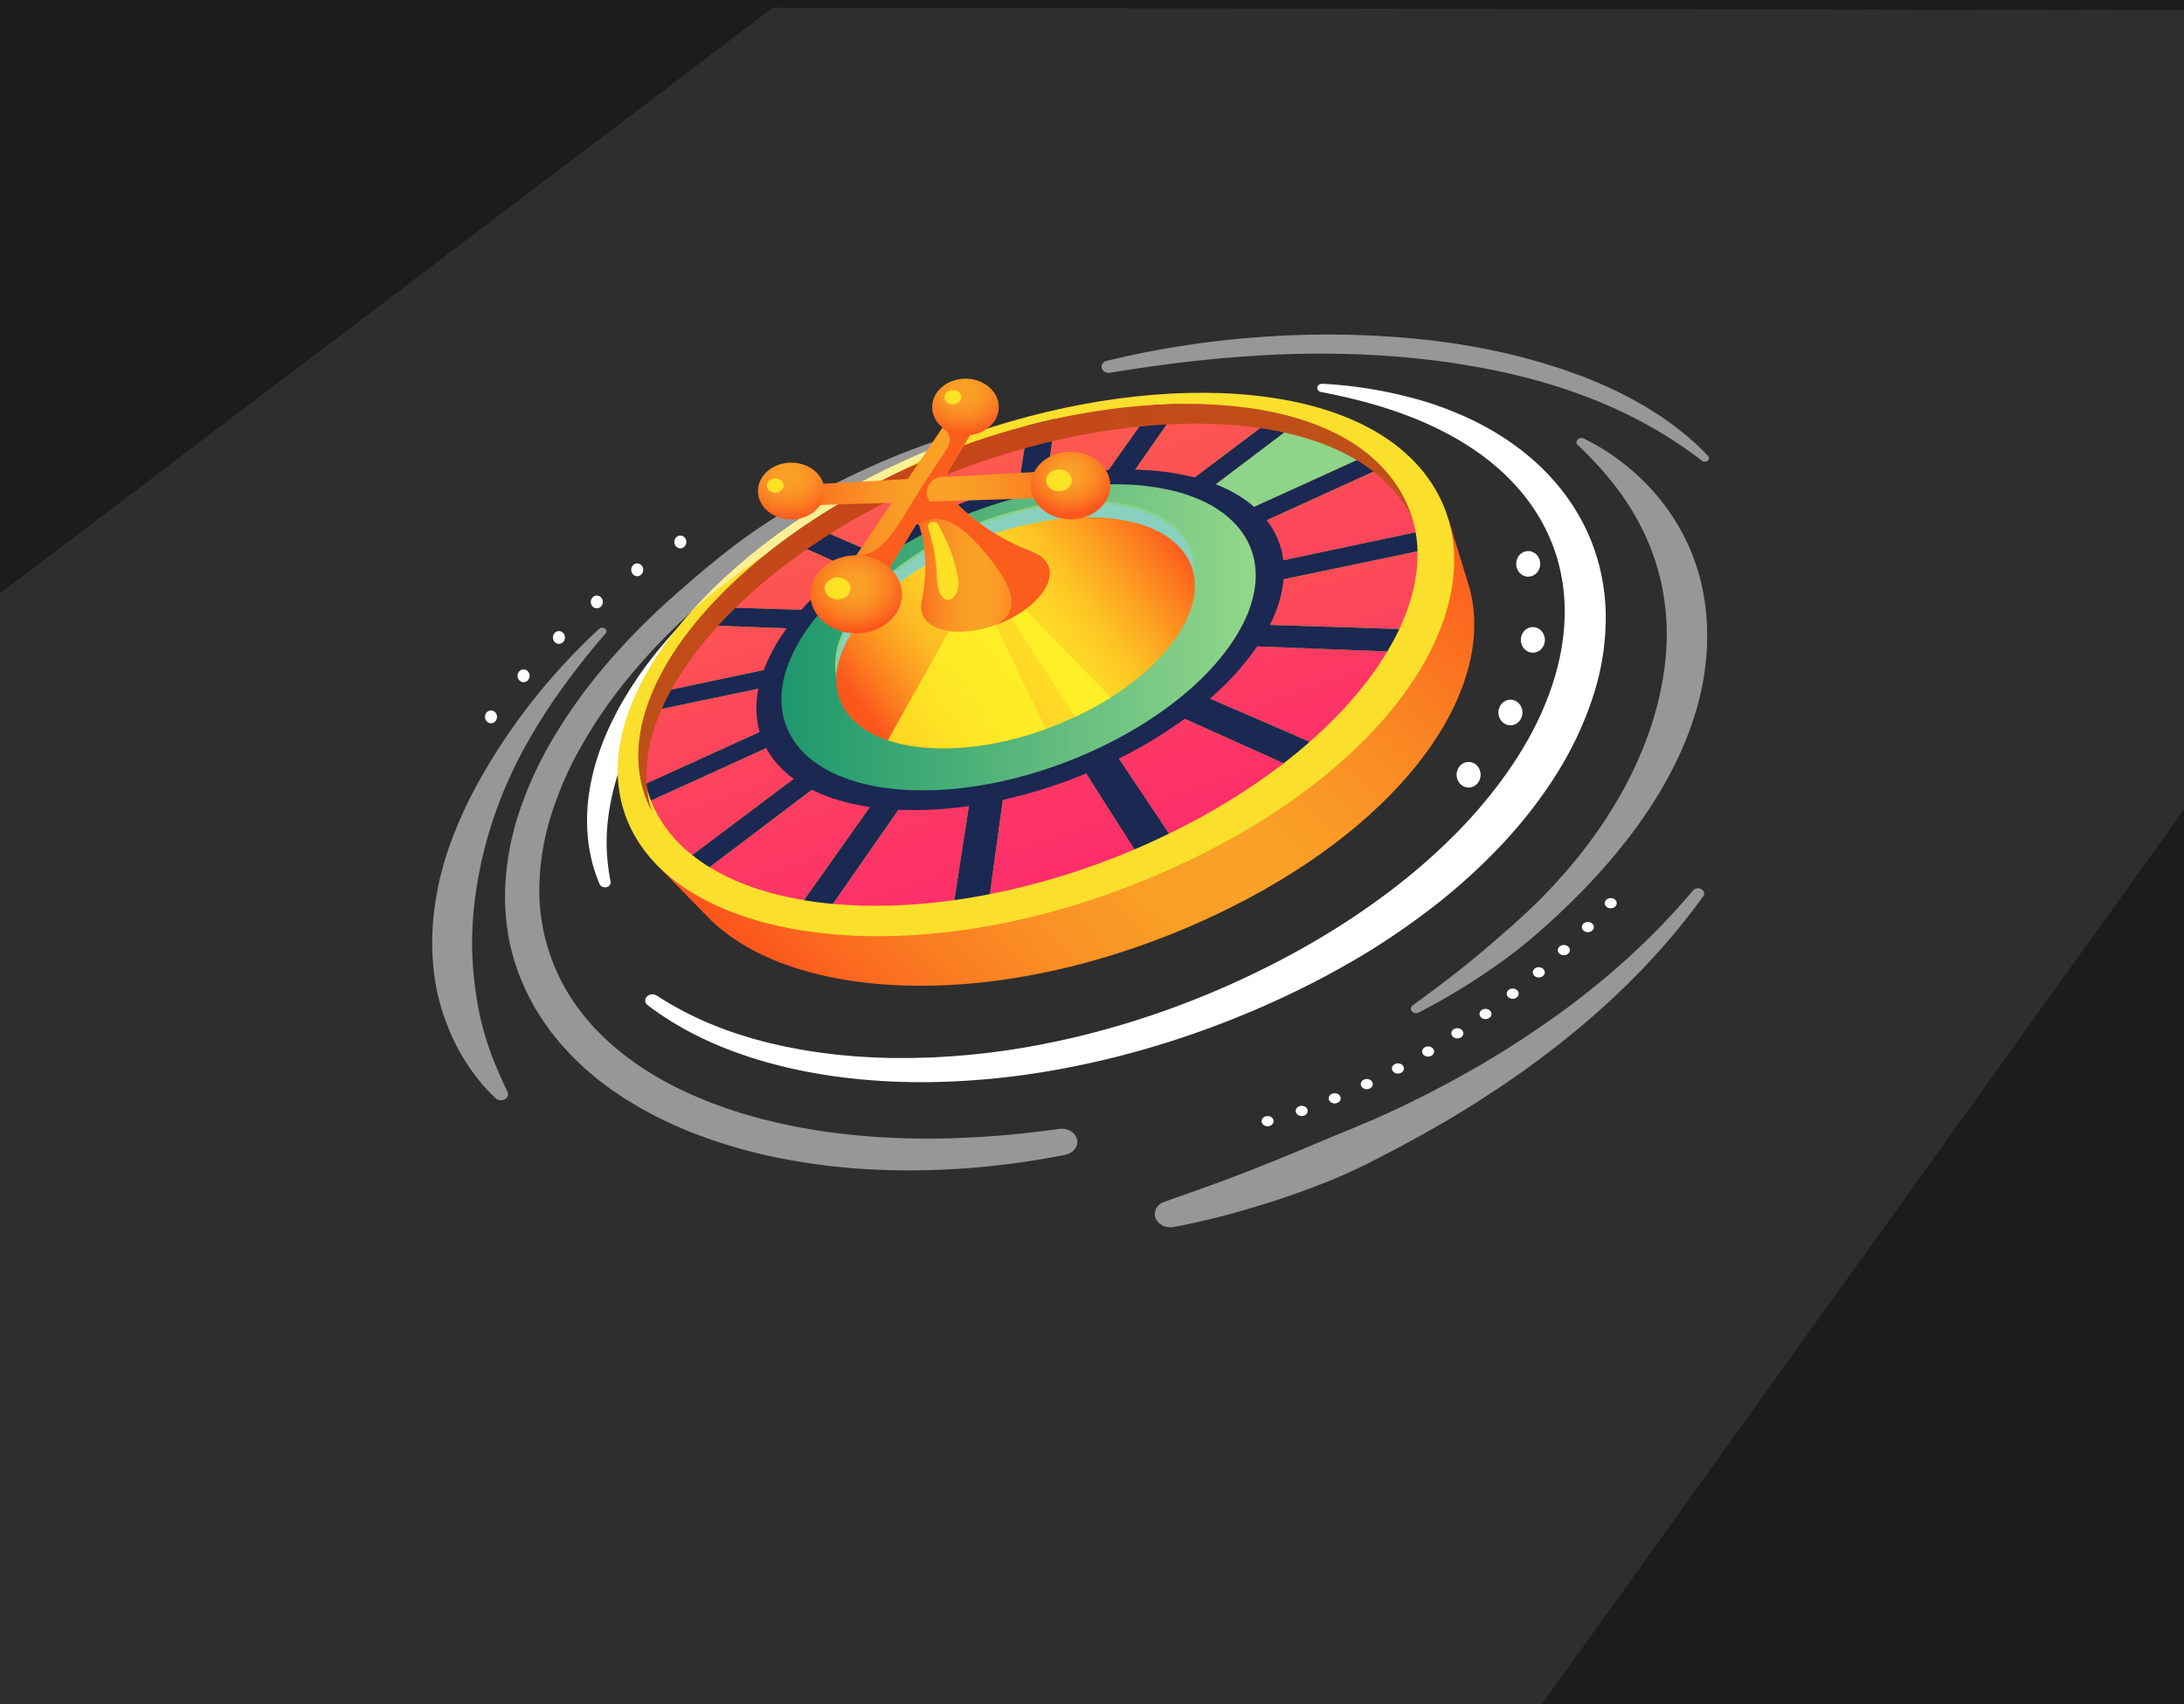 <?xml version="1.0" encoding="utf-8"?>
<svg width="250" height="195" xmlns="http://www.w3.org/2000/svg" xmlns:xlink="http://www.w3.org/1999/xlink" xmlns:bx="https://boxy-svg.com">
  <rect width="100%" height="100%" fill="#333333" stroke="none"/>
  <defs>
    <clipPath id="A">
      <path d="M0 0h250v195H0z"/>
    </clipPath>
    <clipPath id="clip-path" transform="translate(0 0)">
      <rect class="cls-1" width="1126.8" height="845.1" transform="translate(1126.8 845.1) rotate(180)" style="fill: none;"/>
    </clipPath>
    <linearGradient id="linear-gradient" x1="292.77" y1="668.06" x2="842.44" y2="206.72" gradientUnits="userSpaceOnUse" gradientTransform="matrix(0.499, 0, 0, 0.399, 282.66, 84.081)">
      <stop offset="0" stop-color="#fb571d"/>
      <stop offset="0.04" stop-color="#fb621e"/>
      <stop offset="0.16" stop-color="#fa7e22"/>
      <stop offset="0.28" stop-color="#fa9225"/>
      <stop offset="0.39" stop-color="#fa9e26"/>
      <stop offset="0.51" stop-color="#faa227"/>
      <stop offset="0.61" stop-color="#fa9b26"/>
      <stop offset="0.76" stop-color="#fa8723"/>
      <stop offset="0.93" stop-color="#fb671f"/>
      <stop offset="1" stop-color="#fb571d"/>
    </linearGradient>
    <linearGradient id="linear-gradient-2" x1="862.13" y1="610.16" x2="680.24" y2="90.49" gradientUnits="userSpaceOnUse" gradientTransform="matrix(0.499, 0, 0, 0.399, 282.66, 84.081)">
      <stop offset="0" stop-color="#fd2371"/>
      <stop offset="1" stop-color="#fd6747"/>
    </linearGradient>
    <linearGradient id="linear-gradient-3" x1="877.22" y1="604.88" x2="695.33" y2="85.21" gradientTransform="matrix(0.497, 0, 0, 0.454, 284.463, 33.278)" xlink:href="#linear-gradient-2"/>
    <linearGradient id="linear-gradient-4" x1="812.55" y1="627.52" x2="630.67" y2="107.84" gradientTransform="matrix(0.497, 0, 0, 0.454, 284.463, 33.278)" xlink:href="#linear-gradient-2"/>
    <linearGradient id="linear-gradient-5" x1="740.8" y1="652.63" x2="558.91" y2="132.95" gradientTransform="matrix(0.497, 0, 0, 0.454, 284.463, 33.278)" xlink:href="#linear-gradient-2"/>
    <linearGradient id="linear-gradient-6" x1="651.73" y1="683.81" x2="469.84" y2="164.13" gradientTransform="matrix(0.497, 0, 0, 0.454, 284.463, 33.278)" xlink:href="#linear-gradient-2"/>
    <linearGradient id="linear-gradient-7" x1="549.06" y1="719.74" x2="367.17" y2="200.06" gradientTransform="matrix(0.497, 0, 0, 0.454, 284.463, 33.278)" xlink:href="#linear-gradient-2"/>
    <linearGradient id="linear-gradient-8" x1="471.65" y1="746.83" x2="289.77" y2="227.15" gradientTransform="matrix(0.497, 0, 0, 0.454, 284.463, 33.278)" xlink:href="#linear-gradient-2"/>
    <linearGradient id="linear-gradient-9" x1="412.68" y1="767.47" x2="230.79" y2="247.8" gradientTransform="matrix(0.497, 0, 0, 0.454, 284.463, 33.278)" xlink:href="#linear-gradient-2"/>
    <linearGradient id="linear-gradient-10" x1="380.31" y1="778.8" x2="198.42" y2="259.12" gradientTransform="matrix(0.497, 0, 0, 0.454, 284.463, 33.278)" xlink:href="#linear-gradient-2"/>
    <linearGradient id="linear-gradient-11" x1="380.29" y1="778.81" x2="198.4" y2="259.13" gradientTransform="matrix(0.497, 0, 0, 0.454, 284.463, 33.278)" xlink:href="#linear-gradient-2"/>
    <linearGradient id="linear-gradient-12" x1="410.87" y1="768.1" x2="228.99" y2="248.43" gradientTransform="matrix(0.497, 0, 0, 0.454, 284.463, 33.278)" xlink:href="#linear-gradient-2"/>
    <linearGradient id="linear-gradient-13" x1="479.94" y1="743.93" x2="298.05" y2="224.25" gradientTransform="matrix(0.497, 0, 0, 0.454, 284.463, 33.278)" xlink:href="#linear-gradient-2"/>
    <linearGradient id="linear-gradient-14" x1="586.47" y1="706.64" x2="404.59" y2="186.97" gradientTransform="matrix(0.497, 0, 0, 0.454, 284.463, 33.278)" xlink:href="#linear-gradient-2"/>
    <linearGradient id="linear-gradient-15" x1="720.69" y1="659.67" x2="538.8" y2="139.99" gradientTransform="matrix(0.497, 0, 0, 0.454, 284.463, 33.278)" xlink:href="#linear-gradient-2"/>
    <linearGradient id="linear-gradient-16" x1="809.56" y1="628.56" x2="627.67" y2="108.89" gradientTransform="matrix(0.497, 0, 0, 0.454, 284.463, 33.278)" xlink:href="#linear-gradient-2"/>
    <linearGradient id="linear-gradient-17" x1="311.5" y1="361.24" x2="707.29" y2="361.24" gradientUnits="userSpaceOnUse" gradientTransform="matrix(0.499, 0, 0, 0.399, 282.66, 84.081)">
      <stop offset="0" stop-color="#1d976c"/>
      <stop offset="1" stop-color="#94d78b"/>
    </linearGradient>
    <linearGradient id="linear-gradient-18" x1="383.06" y1="435.97" x2="646.43" y2="267.66" gradientUnits="userSpaceOnUse" gradientTransform="matrix(0.499, 0, 0, 0.399, 282.66, 84.081)">
      <stop offset="0" stop-color="#fb571d"/>
      <stop offset="0.07" stop-color="#fc781f"/>
      <stop offset="0.16" stop-color="#fd9c22"/>
      <stop offset="0.25" stop-color="#fdb924"/>
      <stop offset="0.34" stop-color="#fecd25"/>
      <stop offset="0.42" stop-color="#fed926"/>
      <stop offset="0.51" stop-color="#fedd26"/>
      <stop offset="0.58" stop-color="#fed626"/>
      <stop offset="0.68" stop-color="#fdc224"/>
      <stop offset="0.79" stop-color="#fda222"/>
      <stop offset="0.92" stop-color="#fc751f"/>
      <stop offset="1" stop-color="#fb571d"/>
    </linearGradient>
    <linearGradient id="linear-gradient-19" x1="207.38" y1="467.03" x2="774.27" y2="131.49" gradientUnits="userSpaceOnUse" gradientTransform="matrix(0.499, 0, 0, 0.399, 282.66, 84.081)">
      <stop offset="0" stop-color="#bd5018"/>
      <stop offset="0.2" stop-color="#c34919"/>
      <stop offset="0.51" stop-color="#c6451a"/>
      <stop offset="0.87" stop-color="#c14c19"/>
      <stop offset="0.99" stop-color="#bf5018"/>
    </linearGradient>
    <linearGradient id="linear-gradient-20" x1="415.43" y1="280.88" x2="535.32" y2="280.88" gradientTransform="matrix(0.497, 0, 0, 0.454, 284.463, 33.278)" xlink:href="#linear-gradient"/>
    <linearGradient id="linear-gradient-21" x1="311.69" y1="234.09" x2="573.42" y2="234.09" gradientTransform="matrix(0.497, 0, 0, 0.454, 284.463, 33.278)" xlink:href="#linear-gradient"/>
    <radialGradient id="radial-gradient" cx="372.16" cy="310.93" r="43.94" gradientUnits="userSpaceOnUse">
      <stop offset="0" stop-color="#faa227"/>
      <stop offset="0.23" stop-color="#fa9e26"/>
      <stop offset="0.46" stop-color="#fa9225"/>
      <stop offset="0.69" stop-color="#fa7e22"/>
      <stop offset="0.93" stop-color="#fb621e"/>
      <stop offset="1" stop-color="#fb571d"/>
    </radialGradient>
    <radialGradient id="radial-gradient-2" cx="551.42" cy="202.16" r="38.56" xlink:href="#radial-gradient"/>
    <radialGradient id="radial-gradient-3" cx="462.97" cy="120.19" r="43.12" xlink:href="#radial-gradient"/>
    <radialGradient id="radial-gradient-4" cx="316.45" cy="202.84" r="43.65" xlink:href="#radial-gradient"/>
  </defs>
  <g clip-path="url(#A)">
    <path fill="#1c1c1c" d="M0 0h250v195H0z"/>
    <path fill="#fff" opacity=".08" d="M 88.469 0.882 L 315.585 1.279 L 41.605 382.921 L -133.582 169.103 L 88.469 0.882 Z"/>
    <g transform="matrix(.122 -.993 .993 .122 61.833 73.044)" fill="#f9b316"/>
    <title>Wheel</title>
    <g class="cls-2" transform="matrix(0.275, 0, 0, 0.293, -31.027, 6.016)" style="isolation: isolate;" bx:origin="0.470968 0.5">
      <g id="Layer_1" data-name="Layer 1">
        <g class="cls-3" style="clip-path: url(#clip-path);">
          <path class="cls-5" d="M 705.621 274.518 C 704.778 275.588 703.899 276.658 703.001 277.713 L 702.801 277.944 C 702.803 277.957 702.803 277.968 702.801 277.981 C 684.687 299.343 656.405 320.073 618.795 336.77 C 617.378 337.4 615.944 338.026 614.495 338.643 C 611.196 340.054 607.897 341.404 604.601 342.689 C 601.003 344.098 597.411 345.429 593.826 346.684 C 569.316 355.335 545.179 360.664 522.594 363.06 C 471.444 368.413 428.247 358.455 406.664 336.85 L 385.332 316.362 L 395.344 320.157 C 394.855 318.962 394.418 317.748 394.033 316.515 C 380.617 273.735 431.638 218.001 506.161 186.17 C 570.587 158.641 644.672 152.366 688.499 171.87 C 695.215 174.817 701.349 178.545 706.699 182.935 C 709.781 185.485 712.558 188.263 714.99 191.231 L 715.757 182.307 C 715.832 182.48 723.845 207.025 723.845 207.025 C 730.659 227.064 724.249 251.055 705.621 274.518 Z" style="fill: url(#linear-gradient);"/>
          <g class="cls-6" style="mix-blend-mode: overlay;" transform="matrix(0.499, 0, 0, 0.399, 282.66, 84.081)">
            <path class="cls-7" d="M762.9,113.47a317,317,0,0,1,84.72,17.14,260.37,260.37,0,0,1,40.09,18.3,227.47,227.47,0,0,1,36.54,25.65,212.43,212.43,0,0,1,30.92,32.84,213.74,213.74,0,0,1,31.88,60.15l1.74,5.44c.28.9.59,1.81.85,2.72l.77,2.75,1.51,5.5,1.32,5.54.66,2.78.54,2.8,1.08,5.59.88,5.63c.3,1.87.59,3.75.79,5.63l.67,5.65c.2,1.89.32,3.77.49,5.66.36,3.78.49,7.55.67,11.33a289.07,289.07,0,0,1-11.64,89,372.64,372.64,0,0,1-34.73,81.72,460.36,460.36,0,0,1-50.75,71.93q-14.26,16.69-29.8,32.15c-10.35,10.29-21.16,20.09-32.23,29.52S817.39,657.37,805.7,666,782,682.71,769.78,690.51s-24.65,15.18-37.31,22.16c-6.3,3.54-12.71,6.86-19.1,10.22s-12.91,6.46-19.4,9.63c-52.08,24.93-107.19,43.75-164,54.64a551,551,0,0,1-86.14,9.69,456.18,456.18,0,0,1-86.63-5.23c-28.6-4.69-56.87-12.2-83.6-23.69-26.74-11.32-51.91-26.71-73.54-46.09a6,6,0,0,1,7.67-9.31l.1.07a268.32,268.32,0,0,0,72.2,39.14l4.84,1.75c1.62.57,3.22,1.19,4.87,1.67l9.85,3.06c1.62.54,3.3.95,5,1.39l5,1.32,5,1.32,5,1.14c3.36.74,6.7,1.54,10.07,2.24l10.15,1.85c3.37.68,6.79,1.1,10.19,1.6l5.11.74,2.55.36c.86.12,1.71.19,2.57.28l10.27,1.08,2.56.28,2.58.18,5.15.37,5.15.37,2.58.18,2.58.09,10.33.37,2.58.09H416.9c1.72,0,3.44,0,5.17-.07,6.89-.28,13.78-.33,20.66-.88A528.11,528.11,0,0,0,524.65,761c54-11.87,106.24-31.27,155.43-56.51s95.5-56,136.65-92.32a549.87,549.87,0,0,0,57.4-58.46,459.62,459.62,0,0,0,46.74-66.51,388.81,388.81,0,0,0,18.25-36A336.27,336.27,0,0,0,953,413.52c7.71-25.53,12-52,11.87-78.24a212.61,212.61,0,0,0-3.69-39.06l-.93-4.81-1.1-4.76-.55-2.39c-.19-.79-.43-1.57-.64-2.36l-1.29-4.72c-1.9-6.24-4-12.44-6.45-18.47a190.94,190.94,0,0,0-18.33-34.66,200.25,200.25,0,0,0-25.18-30.51c-18.82-18.74-41.55-33.94-66.23-45.74s-51.39-20.08-78.75-26.24h0a4.09,4.09,0,0,1,1.18-8.08Z" transform="translate(0 0)" style="fill: rgb(255, 255, 255);"/>
          </g>
          <g class="cls-6" style="mix-blend-mode: overlay;" transform="matrix(0.499, 0, 0, 0.399, 282.66, 84.081)">
            <path class="cls-1" d="M762.32,117.52" transform="translate(0 0)" style="fill: none;"/>
          </g>
          <g class="cls-6" style="mix-blend-mode: overlay;" transform="matrix(0.499, 0, 0, 0.399, 282.66, 84.081)">
            <path class="cls-7" d="M159.85,603.34a169.9,169.9,0,0,1-8.13-31.64c-.46-2.7-.77-5.42-1.11-8.14s-.58-5.45-.73-8.19-.39-5.47-.42-8.21l-.1-4.12,0-4.11c.2-22,4-43.8,10.1-64.78a295.52,295.52,0,0,1,11-30.83c2.11-5,4.27-10,6.62-14.92s4.8-9.75,7.36-14.54c1.29-2.39,2.55-4.79,3.91-7.14s2.63-4.74,4-7.05,2.77-4.66,4.22-6.95,2.86-4.6,4.35-6.85c5.87-9.1,12.12-17.92,18.65-26.51a516.24,516.24,0,0,1,42.26-48.82c7.51-7.68,15.16-15.22,23.06-22.49S300.8,273.6,309,266.71q24.63-20.71,51-39.3C377.52,215,395.6,203.34,414,192a13.39,13.39,0,1,1,14,22.81,14.69,14.69,0,0,1-1.35.73l-.1,0c-37.59,17.31-72.78,40-104.77,66.4-8,6.64-15.81,13.44-23.37,20.54s-14.94,14.37-22,21.92a494.17,494.17,0,0,0-39.56,47.7q-9.08,12.51-17.31,25.56c-1.39,2.16-2.71,4.37-4.05,6.56s-2.62,4.41-3.92,6.63c-2.58,4.43-5.1,8.89-7.51,13.41s-4.74,9.08-7,13.68c-1.13,2.3-2.19,4.62-3.29,6.93s-2.1,4.65-3.15,7c-4.11,9.34-7.69,18.89-10.9,28.54a274.65,274.65,0,0,0-12.89,59.39,224.26,224.26,0,0,0-1,30.46A238.18,238.18,0,0,0,169,600.88v0a4.75,4.75,0,0,1-9.14,2.41Z" transform="translate(0 0)" style="fill: rgb(255, 255, 255);"/>
          </g>
          <path class="cls-8" d="M 697.543 156.173 C 745.436 195.889 708.379 272.597 601.578 318.229 C 494.777 363.859 388.814 348.258 372.172 295.185 C 358.213 250.656 411.309 192.67 488.851 159.539 C 566.392 126.411 657.363 122.86 697.543 156.173 Z" style="fill: rgb(250, 223, 44);"/>
          <path class="cls-9" d="M 702.876 194.782 C 703.126 204.369 700.567 214.638 695.289 225.139 L 618.615 222.839 C 620.793 218.88 622.263 214.694 622.98 210.409 Z" style="fill: url(#linear-gradient-2);"/>
          <path class="cls-10" d="M 688.074 162.148 C 695.566 169.353 700.419 178.078 702.093 187.357 L 623.141 203.014 C 622.695 199.058 621.185 195.227 618.715 191.782 Z" style="fill: url(#linear-gradient-3);"/>
          <path class="cls-11" d="M 682.228 157.187 L 613.706 186.451 C 610.543 183.838 606.854 181.67 602.795 180.035 L 654.145 143.606 C 664.902 146.801 674.429 151.319 682.228 157.187 Z" style="fill: rgb(142, 212, 137);"/>
          <path class="cls-12" d="M 645.085 141.237 L 594.08 177.223 C 588.359 175.851 582.449 175.047 576.484 174.826 L 604.343 137.279 C 618.875 137.175 632.669 138.465 645.085 141.237 Z" style="fill: url(#linear-gradient-4);"/>
          <path class="cls-13" d="M 593.466 137.614 L 565.339 174.87 C 559.193 175.184 553.084 175.877 547.071 176.943 L 552.059 143.063 C 565.622 140.228 579.483 138.405 593.466 137.614 Z" style="fill: url(#linear-gradient-5);"/>
          <path class="cls-14" d="M 540.744 145.603 L 535.137 179.48 C 528.117 181.258 521.267 183.444 514.642 186.019 L 496.184 160.08 C 510.491 154.24 525.401 149.396 540.744 145.603 Z" style="fill: url(#linear-gradient-6);"/>
          <path class="cls-15" d="M 485.543 164.617 L 503.348 190.844 C 497.664 193.505 492.205 196.461 487.005 199.695 L 448.89 184.209 C 460.441 176.913 472.697 170.361 485.543 164.617 Z" style="fill: url(#linear-gradient-7);"/>
          <path class="cls-16" d="M 477.611 206.102 C 472.619 209.806 468.043 213.852 463.936 218.197 L 408.74 216.54 C 417.968 206.925 428.401 198.091 439.875 190.177 Z" style="fill: url(#linear-gradient-8);"/>
          <path class="cls-17" d="M 457.85 225.518 C 455.153 229.167 452.979 233.045 451.364 237.082 L 385.611 250.119 C 389.414 241.221 395.145 232.261 402.483 223.525 Z" style="fill: url(#linear-gradient-9);"/>
          <path class="cls-18" d="M 449.348 244.384 C 448.664 248.371 448.933 252.425 450.141 256.332 L 381.621 285.607 C 379.38 276.559 379.973 267.017 382.948 257.377 Z" style="fill: url(#linear-gradient-10);"/>
          <path class="cls-19" d="M 461.541 270.715 L 400.977 313.455 C 393.097 307.632 387.183 300.307 383.785 292.165 L 453.13 262.531 C 455.251 265.665 458.108 268.445 461.541 270.715 Z" style="fill: url(#linear-gradient-11);"/>
          <path class="cls-20" d="M 486.515 279.283 L 447.448 331.042 C 432.087 328.644 418.792 324.252 408.17 318.156 L 469.244 274.801 C 474.678 277.002 480.503 278.513 486.515 279.283 Z" style="fill: url(#linear-gradient-12);"/>
          <path class="cls-21" d="M 518.674 279.015 L 510.068 331.03 C 492.058 333.391 475.002 333.825 459.52 332.504 L 498.329 280.177 C 505.142 280.305 511.953 279.916 518.674 279.015 Z" style="fill: url(#linear-gradient-13);"/>
          <path class="cls-22" d="M 556.629 269.32 L 585.065 311.21 C 565.92 318.91 545.709 324.779 524.85 328.693 L 532.488 276.559 C 540.782 274.709 548.858 272.288 556.629 269.32 Z" style="fill: url(#linear-gradient-14);"/>
          <path class="cls-23" d="M 647.161 277.589 C 632.547 288.102 616.55 297.312 599.453 305.059 L 569.95 263.633 C 576.574 260.481 582.884 256.923 588.822 252.991 Z" style="fill: url(#linear-gradient-15);"/>
          <path class="cls-24" d="M 690.314 233.879 C 682.752 245.781 671.896 257.753 658.012 269.189 L 599.214 245.308 C 604.49 240.99 609.174 236.232 613.182 231.114 Z" style="fill: url(#linear-gradient-16);"/>
          <path class="cls-4" d="M 618.715 191.782 C 621.185 195.227 622.695 199.058 623.141 203.014 L 702.093 187.357 C 702.56 189.815 702.822 192.296 702.876 194.782 L 622.98 210.415 C 622.263 214.703 620.793 218.888 618.615 222.847 L 695.289 225.147 C 693.847 228.048 692.181 230.971 690.3 233.895 L 613.178 231.099 C 609.169 236.217 604.486 240.975 599.208 245.291 L 658.007 269.189 C 654.571 272.031 650.954 274.827 647.157 277.578 L 588.822 252.991 C 582.884 256.923 576.574 260.481 569.95 263.633 L 599.453 305.059 C 597.098 306.123 594.715 307.176 592.304 308.214 C 589.892 309.252 587.477 310.252 585.055 311.21 L 556.619 269.32 C 548.849 272.288 540.774 274.709 532.484 276.559 L 524.855 328.693 C 519.866 329.612 514.937 330.391 510.068 331.03 L 518.674 279.015 C 511.954 279.921 505.142 280.313 498.329 280.19 L 459.52 332.515 C 455.374 332.156 451.349 331.669 447.448 331.054 L 486.515 279.295 C 480.503 278.521 474.676 277.005 469.244 274.801 L 408.17 318.16 C 405.65 316.713 403.247 315.139 400.977 313.447 L 461.541 270.707 C 458.111 268.431 455.26 265.648 453.146 262.511 L 383.801 292.145 C 383.356 291.083 382.952 290 382.588 288.906 C 382.224 287.811 381.915 286.709 381.635 285.598 L 450.157 256.324 C 448.949 252.416 448.68 248.363 449.364 244.377 L 382.937 257.377 C 383.678 254.966 384.569 252.545 385.606 250.119 L 451.369 237.074 C 452.983 233.038 455.159 229.159 457.854 225.511 L 402.479 223.514 C 404.444 221.167 406.528 218.839 408.729 216.528 L 463.926 218.185 C 468.033 213.84 472.608 209.794 477.601 206.091 L 439.865 190.18 C 442.785 188.151 445.79 186.155 448.88 184.189 L 486.995 199.675 C 492.195 196.441 497.654 193.485 503.338 190.823 L 485.543 164.617 C 487.285 163.839 489.045 163.069 490.821 162.304 C 492.596 161.539 494.385 160.797 496.184 160.08 L 514.642 186.019 C 521.265 183.447 528.113 181.266 535.132 179.492 L 540.744 145.603 C 544.526 144.678 548.294 143.826 552.049 143.051 L 547.061 176.931 C 553.067 175.867 559.168 175.175 565.309 174.863 L 593.466 137.614 C 597.125 137.42 600.752 137.309 604.347 137.279 L 576.489 174.826 C 582.454 175.047 588.363 175.851 594.085 177.223 L 645.091 141.237 C 648.204 141.93 651.224 142.714 654.151 143.59 L 602.795 180.035 C 606.854 181.67 610.543 183.838 613.706 186.451 L 682.228 157.187 C 683.252 157.962 684.263 158.761 685.261 159.584 C 686.259 160.415 687.182 161.27 688.08 162.137 Z" style="fill: rgb(27, 40, 82);"/>
          <path class="cls-4" d="M 637.637 179.956 C 638.743 181.048 639.762 182.193 640.691 183.386 C 644 187.63 646.113 192.401 646.882 197.367 C 647.372 200.457 647.422 203.581 647.032 206.681 C 646.312 212.109 644.606 217.425 641.968 222.46 C 640.093 226.116 637.868 229.652 635.308 233.032 C 630.306 239.616 624.411 245.735 617.727 251.278 C 613.544 254.774 609.123 258.084 604.487 261.193 C 596.887 266.278 588.792 270.869 580.281 274.925 C 577.53 276.257 574.704 277.534 571.8 278.755 C 568.896 279.977 566.003 281.142 563.119 282.246 C 553.141 286.047 542.762 289.134 532.103 291.47 C 526.269 292.748 520.353 293.765 514.377 294.517 C 505.804 295.619 497.116 296.047 488.436 295.795 C 483.413 295.649 478.41 295.203 473.47 294.457 C 465.382 293.223 458.109 291.198 451.863 288.417 C 448.453 286.917 445.263 285.115 442.354 283.046 C 438.155 280.067 434.719 276.465 432.236 272.437 C 431.462 271.181 430.786 269.889 430.212 268.566 C 429.634 267.241 429.158 265.89 428.784 264.519 C 427.466 259.543 427.311 254.414 428.331 249.393 C 428.931 246.28 429.868 243.213 431.134 240.23 C 433.278 235.198 436.098 230.367 439.545 225.823 C 441.899 222.682 444.477 219.653 447.268 216.751 C 452.433 211.396 458.157 206.404 464.38 201.828 C 468.039 199.128 471.926 196.501 476.044 193.948 C 482.48 189.974 489.227 186.336 496.243 183.055 C 498.493 181.989 500.787 180.961 503.129 179.971 C 505.469 178.98 507.812 178.025 510.153 177.104 C 518.324 173.928 526.77 171.222 535.421 169.006 C 540.38 167.738 545.301 166.674 550.184 165.81 C 557.634 164.457 565.202 163.554 572.823 163.111 C 577.453 162.847 582.098 162.791 586.736 162.943 C 594.224 163.147 601.654 164.061 608.872 165.667 C 612.685 166.527 616.399 167.648 619.972 169.018 C 625.168 170.986 629.929 173.619 634.066 176.816 C 635.332 177.806 636.524 178.853 637.637 179.956 Z" style="fill: rgb(27, 40, 82);"/>
          <path class="cls-25" d="M 627.266 184.368 C 628.234 185.363 629.127 186.404 629.94 187.484 C 632.827 191.345 634.633 195.661 635.233 200.134 C 635.625 202.922 635.625 205.736 635.233 208.523 C 634.504 213.391 632.905 218.15 630.483 222.655 C 628.754 225.917 626.72 229.069 624.396 232.085 C 619.875 237.944 614.569 243.39 608.573 248.327 C 604.831 251.433 600.879 254.374 596.733 257.134 C 589.957 261.651 582.743 265.731 575.162 269.337 C 572.718 270.507 570.203 271.646 567.638 272.741 C 565.075 273.835 562.501 274.873 559.917 275.853 C 551.023 279.24 541.776 282.001 532.284 284.101 C 527.086 285.251 521.813 286.172 516.489 286.857 C 508.824 287.866 501.055 288.282 493.29 288.098 C 488.795 287.997 484.314 287.631 479.886 287.004 C 473.086 286.081 466.51 284.306 460.399 281.747 C 457.318 280.43 454.428 278.845 451.783 277.019 C 447.952 274.391 444.793 271.193 442.484 267.604 C 441.762 266.487 441.129 265.337 440.588 264.156 C 440.047 262.973 439.594 261.766 439.232 260.541 C 437.955 256.087 437.737 251.48 438.588 246.96 C 439.084 244.157 439.888 241.394 440.993 238.704 C 442.872 234.158 445.374 229.791 448.451 225.682 C 450.552 222.835 452.863 220.09 455.37 217.462 C 460.018 212.596 465.182 208.06 470.806 203.906 C 474.088 201.445 477.601 199.053 481.342 196.732 C 487.179 193.116 493.304 189.808 499.676 186.825 C 501.722 185.867 503.806 184.935 505.933 184.029 C 508.057 183.125 510.191 182.256 512.332 181.425 C 519.753 178.544 527.423 176.095 535.281 174.095 C 539.784 172.948 544.251 171.984 548.681 171.204 C 555.431 169.987 562.284 169.186 569.186 168.807 C 573.369 168.579 577.565 168.545 581.753 168.703 C 588.495 168.917 595.183 169.781 601.669 171.275 C 605.083 172.075 608.406 173.112 611.596 174.375 C 616.233 176.182 620.466 178.593 624.118 181.509 C 625.235 182.412 626.287 183.367 627.266 184.368 Z" style="fill: url(#linear-gradient-17);"/>
          <path class="cls-26" d="M 609.83 206.53 C 609.504 208.363 609.002 210.173 608.334 211.946 C 607.665 213.715 606.862 215.449 605.929 217.138 C 605.929 217.175 605.889 217.214 605.864 217.251 C 604.529 219.642 602.978 221.953 601.225 224.165 C 597.774 228.497 593.76 232.524 589.251 236.18 C 586.448 238.463 583.496 240.629 580.41 242.667 C 575.372 245.987 570.023 248.993 564.412 251.658 C 562.602 252.521 560.748 253.358 558.849 254.17 C 556.949 254.982 555.047 255.75 553.142 256.472 C 551.479 257.103 549.816 257.701 548.153 258.265 C 543.121 259.986 537.955 261.444 532.686 262.63 C 528.832 263.501 524.922 264.206 520.974 264.743 C 515.263 265.535 509.472 265.895 503.677 265.822 C 500.298 265.779 496.928 265.544 493.589 265.119 C 489.735 264.635 485.958 263.823 482.32 262.695 C 481.277 262.367 480.26 262.011 479.282 261.627 C 479.122 261.561 478.953 261.492 478.782 261.424 C 478.204 261.193 477.64 260.953 477.092 260.709 L 477.057 260.709 C 475.314 259.924 473.657 259.027 472.097 258.025 C 470.827 257.207 469.638 256.309 468.546 255.341 C 467.086 254.045 465.814 252.62 464.754 251.095 C 464.169 250.271 463.65 249.416 463.203 248.538 C 462.751 247.661 462.368 246.761 462.055 245.847 C 461.425 244.009 461.058 242.121 460.963 240.218 C 460.88 238.692 460.949 237.162 461.167 235.645 C 461.47 233.519 462.016 231.421 462.8 229.377 C 464.138 225.902 465.965 222.561 468.247 219.415 C 469.817 217.233 471.547 215.126 473.43 213.108 C 476.951 209.345 480.881 205.839 485.174 202.631 C 487.709 200.725 490.412 198.873 493.285 197.075 C 497.783 194.267 502.507 191.702 507.429 189.394 C 509.008 188.651 510.621 187.928 512.269 187.225 C 513.915 186.522 515.565 185.857 517.222 185.228 C 522.958 182.99 528.892 181.094 534.978 179.555 C 538.456 178.684 541.903 177.957 545.319 177.371 C 550.507 176.465 555.774 175.887 561.075 175.642 C 564.27 175.489 567.476 175.489 570.672 175.642 C 575.788 175.856 580.85 176.58 585.745 177.795 C 588.305 178.441 590.789 179.272 593.163 180.278 C 596.604 181.71 599.718 183.602 602.366 185.871 C 603.178 186.572 603.937 187.313 604.636 188.088 C 605.331 188.854 605.967 189.654 606.537 190.484 C 608.577 193.467 609.791 196.766 610.094 200.159 C 610.296 202.283 610.207 204.42 609.83 206.53 Z" style="fill: rgb(136, 209, 191); mix-blend-mode: multiply; stroke: rgb(136, 209, 136); stroke-miterlimit: 10;"/>
          <path class="cls-27" d="M 702.897 277.845 L 703.001 277.726 L 702.801 277.957 C 702.832 277.922 702.861 277.881 702.897 277.845 Z" style="fill: rgb(252, 149, 33);"/>
          <path class="cls-28" d="M 609.83 212.458 C 609.504 214.291 609.002 216.102 608.334 217.875 C 607.665 219.642 606.862 221.376 605.929 223.066 C 605.929 223.102 605.889 223.142 605.864 223.178 C 604.529 225.571 602.978 227.881 601.225 230.092 C 597.774 234.425 593.76 238.451 589.251 242.107 C 586.445 244.394 583.493 246.561 580.404 248.602 C 578.714 249.716 576.963 250.815 575.152 251.881 C 571.77 253.878 568.168 255.796 564.406 257.593 C 563.076 258.229 561.721 258.851 560.341 259.455 C 559.842 259.675 559.343 259.89 558.843 260.106 C 556.948 260.904 555.046 261.672 553.137 262.407 C 551.473 263.038 549.81 263.635 548.147 264.2 C 543.116 265.921 537.95 267.379 532.682 268.566 C 528.828 269.436 524.917 270.141 520.968 270.679 C 515.257 271.47 509.468 271.832 503.673 271.757 C 500.302 271.705 496.941 271.46 493.615 271.026 C 489.762 270.552 485.985 269.748 482.345 268.629 C 481.303 268.302 480.285 267.946 479.307 267.564 C 479.147 267.495 478.977 267.428 478.807 267.359 C 478.23 267.128 477.666 266.888 477.116 266.645 L 477.082 266.645 C 475.34 265.86 473.681 264.962 472.123 263.96 C 470.852 263.144 469.664 262.246 468.57 261.277 C 467.102 259.978 465.821 258.552 464.754 257.022 C 464.169 256.198 463.65 255.344 463.203 254.466 C 462.751 253.588 462.368 252.689 462.055 251.773 C 461.425 249.937 461.058 248.049 460.963 246.145 C 460.88 244.619 460.949 243.09 461.167 241.572 C 461.47 239.448 462.016 237.35 462.8 235.305 C 464.138 231.83 465.965 228.487 468.247 225.343 C 469.818 223.154 471.552 221.04 473.439 219.016 C 476.96 215.253 480.891 211.747 485.184 208.539 C 487.718 206.635 490.422 204.783 493.296 202.983 C 497.793 200.174 502.518 197.609 507.439 195.301 C 509.018 194.558 510.631 193.835 512.279 193.132 C 513.925 192.429 515.575 191.764 517.232 191.136 C 522.97 188.912 528.904 187.028 534.986 185.503 C 538.466 184.632 541.913 183.905 545.329 183.318 C 550.517 182.412 555.784 181.834 561.085 181.589 C 564.28 181.436 567.486 181.436 570.682 181.589 C 575.798 181.803 580.86 182.527 585.754 183.742 C 588.315 184.388 590.799 185.22 593.172 186.226 C 596.615 187.659 599.728 189.548 602.376 191.819 C 603.188 192.519 603.947 193.26 604.646 194.035 C 605.341 194.802 605.977 195.603 606.547 196.431 C 608.587 199.415 609.801 202.714 610.104 206.106 C 610.3 208.224 610.209 210.354 609.83 212.458 Z" style="fill: url(#linear-gradient-18);"/>
          <path class="cls-29" d="M 548.172 264.188 C 543.141 265.91 537.974 267.368 532.707 268.554 C 528.852 269.425 524.941 270.129 520.994 270.667 C 515.283 271.458 509.492 271.82 503.697 271.745 C 500.319 271.696 496.95 271.456 493.615 271.026 C 489.762 270.552 485.985 269.748 482.345 268.629 L 507.898 225.891 L 512.548 214.335 L 527.24 223.521 Z" style="fill: rgb(254, 244, 38); opacity: 0.8;"/>
          <g class="cls-30" style="mix-blend-mode: overlay; opacity: 0.5;" transform="matrix(0.499, 0, 0, 0.399, 282.66, 84.081)">
            <path class="cls-7" d="M980.88,167.11a182.11,182.11,0,0,1,34.34,25.59c2.69,2.41,5.15,5,7.73,7.58s5,5.26,7.31,8,4.73,5.52,6.91,8.43c1.1,1.45,2.24,2.88,3.31,4.35l3.18,4.45A220.34,220.34,0,0,1,1078.21,306c.42,1.79.74,3.6,1.07,5.41l1,5.42.81,5.45c.27,1.82.53,3.64.72,5.46l.61,5.47c.22,1.83.32,3.66.48,5.48s.31,3.66.41,5.49l.23,5.49.12,2.74,0,2.75.07,5.48c0,1.83-.06,3.66-.08,5.48s0,3.66-.15,5.48l-.3,5.47-.15,2.73-.23,2.72c-.3,3.63-.58,7.27-1,10.88a318.23,318.23,0,0,1-8,42.73,360.32,360.32,0,0,1-13.41,41,400.36,400.36,0,0,1-17.78,39q-9.84,19-21.33,36.91t-24.23,34.82c-8.52,11.25-17.35,22.23-26.61,32.82-18.55,21.11-37.82,41.64-59.43,59.51a541.44,541.44,0,0,1-68,48.81,4.36,4.36,0,0,1-5.09-7l0,0c21-17.84,41.42-36,60.67-55.29,2.43-2.39,4.82-4.81,7.2-7.25s4.79-4.82,7.13-7.28,4.79-4.82,7.11-7.3l7-7.37L934,630l6.75-7.61q6.69-7.67,13-15.61c8.43-10.6,16.54-21.43,24.08-32.63s14.63-22.66,21.16-34.4S1011.57,516,1017,503.83s10.18-24.66,14.41-37.22a363.32,363.32,0,0,0,16.91-76.92,280,280,0,0,0-2.23-77.46,256.37,256.37,0,0,0-24.39-73.37,269.63,269.63,0,0,0-20.51-33.8,340.21,340.21,0,0,0-25.41-31.57l0,0a4.15,4.15,0,0,1,5.15-6.36Z" transform="translate(0 0)" style="fill: rgb(255, 255, 255);"/>
          </g>
          <g class="cls-30" style="mix-blend-mode: overlay; opacity: 0.5;" transform="matrix(0.499, 0, 0, 0.399, 282.66, 84.081)">
            <path class="cls-7" d="M548.37,868.2C499.43,879.61,448.77,885,398,883.07c-3.17-.14-6.35-.19-9.52-.4L379,882l-4.76-.35c-1.58-.12-3.17-.21-4.75-.41l-9.5-1.07-4.74-.55-2.38-.28-2.36-.36L341,877.49c-6.32-.86-12.58-2.24-18.86-3.42a381.9,381.9,0,0,1-73.61-22.5c-5.92-2.59-11.89-5-17.66-8l-8.7-4.32-8.5-4.74c-5.74-3-11.16-6.68-16.69-10.1l-2.07-1.29-2-1.4-4-2.81-4-2.81c-1.32-1-2.7-1.83-4-2.87l-7.72-6.06c-1.27-1-2.58-2-3.83-3l-3.7-3.25-7.37-6.49-7-6.92L147.84,784c-1.15-1.18-2.21-2.44-3.32-3.65L138,773c-2.14-2.5-4.13-5.13-6.19-7.7s-4.13-5.13-5.95-7.88l-5.64-8.12c-1-1.33-1.78-2.78-2.65-4.18L115,740.86c-3.56-5.56-6.47-11.5-9.53-17.34-.37-.74-.77-1.46-1.11-2.21l-1-2.26-2-4.53-2-4.53-1-2.26-.85-2.32c-2.24-6.2-4.66-12.33-6.35-18.7L89.76,682c-.44-1.58-1-3.14-1.32-4.75l-1.15-4.79-.57-2.39-.49-2.41-1-4.83c-.34-1.6-.57-3.23-.85-4.84s-.55-3.23-.79-4.85L83,648.25a257.85,257.85,0,0,1-2-39,311.88,311.88,0,0,1,11.68-76.29,402.8,402.8,0,0,1,27.68-71.08,510.31,510.31,0,0,1,38.79-65A612.93,612.93,0,0,1,206,338c8.38-9.32,17.06-18.35,25.83-27.27l6.6-6.68c2.18-2.24,4.47-4.38,6.66-6.61s4.45-4.39,6.7-6.58l3.37-3.27,3.41-3.22c4.53-4.32,9.17-8.52,13.82-12.71l7.08-6.18c2.38-2,4.78-4,7.19-6,9.68-8,19.71-15.45,30-22.6l7.71-5.34,7.81-5.19c5.23-3.42,10.48-6.8,15.83-10.05,10.64-6.54,21.41-12.86,32.42-18.72a572.76,572.76,0,0,1,67.81-31.23,4.37,4.37,0,0,1,3.73,7.87h0c-10.66,6.14-21.25,12.29-31.69,18.67s-20.75,12.92-31,19.58l-7.62,5.06c-2.51,1.72-5,3.46-7.54,5.15s-5,3.46-7.52,5.19-5,3.5-7.45,5.27-4.95,3.54-7.38,5.36-4.92,3.57-7.34,5.4l-7.28,5.48L330,254.94c-9.57,7.49-19,15.09-28.44,22.72-2.33,1.93-4.69,3.83-7.06,5.73l-7,5.8c-4.66,3.88-9.31,7.78-13.87,11.77l-3.44,3-3.39,3c-2.26,2-4.54,4-6.75,6.1-4.47,4.1-8.81,8.34-13.14,12.59-8.58,8.57-16.74,17.55-24.7,26.68A570.64,570.64,0,0,0,178,409.84a477,477,0,0,0-35.52,62.72,377.09,377.09,0,0,0-24.12,67.18,285.39,285.39,0,0,0-8.82,69.76c0,46.59,14.36,92.41,41.93,129.11,1.6,2.37,3.47,4.56,5.28,6.78s3.59,4.47,5.49,6.63l5.85,6.33c1,1,1.92,2.13,2.94,3.14l3.11,3,6.21,6,6.56,5.65,3.27,2.84c1.11.92,2.28,1.77,3.42,2.66l6.87,5.3c18.66,13.75,39.34,24.85,60.91,34,1.35.57,2.67,1.21,4,1.72l4.12,1.57,8.24,3.14c2.75,1,5.58,1.88,8.36,2.83s5.58,1.89,8.4,2.75l8.52,2.42c2.84.79,5.65,1.69,8.54,2.35l8.61,2.13,4.31,1.07,4.36.89c5.81,1.16,11.58,2.51,17.47,3.37l8.79,1.45,2.2.37,2.21.28,4.43.56,8.85,1.15c1.48.22,3,.34,4.45.48l4.45.42,8.9.85c3,.27,6,.37,8.94.57,47.72,2.95,96-.58,143.67-8.43h.07a12.9,12.9,0,0,1,5,25.3Z" transform="translate(0 0)" style="fill: rgb(255, 255, 255);"/>
          </g>
          <path class="cls-29" d="M 575.158 251.854 C 571.774 253.851 568.173 255.768 564.412 257.565 C 563.08 258.201 561.725 258.822 560.345 259.426 L 532.193 218.865 L 535.56 213.583 Z" style="fill: rgb(254, 244, 38); opacity: 0.8;"/>
          <g class="cls-30" style="mix-blend-mode: overlay; opacity: 0.5;" transform="matrix(0.499, 0, 0, 0.399, 282.66, 84.081)">
            <path class="cls-7" d="M582.5,91.14a643.51,643.51,0,0,1,64.9-15.08l8.21-1.47c2.74-.47,5.49-.88,8.24-1.3,5.51-.79,11-1.71,16.53-2.34l8.28-1c2.76-.36,5.53-.68,8.3-.92,5.55-.51,11.09-1.08,16.64-1.53a655.16,655.16,0,0,1,133.67,2.71A509.74,509.74,0,0,1,913.2,82.93,445.09,445.09,0,0,1,976.8,105c2.6,1,5.12,2.33,7.67,3.5l7.62,3.62c2.52,1.25,5,2.61,7.49,3.91s5,2.6,7.44,4,4.87,2.84,7.28,4.29,4.87,2.82,7.2,4.42l7.06,4.63c1.17.78,2.36,1.53,3.51,2.34l3.41,2.5,6.79,5c1.15.81,2.23,1.72,3.32,2.6l3.28,2.67c2.16,1.79,4.35,3.55,6.47,5.4l6.23,5.69c2.08,1.89,4.14,3.79,6.06,5.84l5.86,6c2,2,3.74,4.18,5.59,6.29s3.62,4.26,5.4,6.42a3.51,3.51,0,0,1-5.07,4.82l-.06-.06c-32.13-29.41-69.28-52-109.21-68.2a438.9,438.9,0,0,0-61.54-19.78,567.52,567.52,0,0,0-63.75-11.78A646.63,646.63,0,0,0,780,84.22q-32.53-.9-65.14,1.25c-5.43.34-10.85.81-16.27,1.2-2.71.18-5.42.48-8.13.73l-8.12.77c-5.43.45-10.82,1.18-16.23,1.79-2.7.34-5.42.59-8.12,1L649.92,92c-21.6,2.93-43.12,6.61-64.61,10.72h0a6,6,0,0,1-2.79-11.6Z" transform="translate(0 0)" style="fill: rgb(255, 255, 255);"/>
          </g>
          <g class="cls-30" style="mix-blend-mode: overlay; opacity: 0.5;" transform="matrix(0.499, 0, 0, 0.399, 282.66, 84.081)">
            <path class="cls-7" d="M72.87,812.61a175,175,0,0,1-19.13-25.7A207.63,207.63,0,0,1,39,758.17c-2.05-5-4-10-5.72-15.2-.84-2.56-1.74-5.12-2.52-7.71s-1.53-5.19-2.22-7.8a241.41,241.41,0,0,1-6.24-31.84,294.72,294.72,0,0,1-.64-64.56,339,339,0,0,1,12.28-62.82,439.16,439.16,0,0,1,22.28-59.33,590.89,590.89,0,0,1,29.12-55.64,607.7,607.7,0,0,1,34.49-52q9.3-12.48,19.18-24.47c6.61-8,13.38-15.78,20.37-23.38a3.51,3.51,0,0,1,5.41,4.46c-6.06,8.24-12,16.54-17.72,25s-11.29,17-16.62,25.62A587.58,587.58,0,0,0,101,461.7,470.41,470.41,0,0,0,62.43,575.3c-7.78,38.87-11,78.18-7.63,116.89.36,4.84.88,9.67,1.44,14.49.26,2.42.59,4.82.9,7.23s.67,4.82,1,7.22.77,4.81,1.19,7.2.85,4.81,1.3,7.2c1,4.76,2,9.53,3.22,14.26,2.34,9.49,5.15,18.9,8.35,28.29s6.86,18.68,10.68,28.13l0,.07a6,6,0,0,1-10.09,6.33Z" transform="translate(0 0)" style="fill: rgb(255, 255, 255);"/>
          </g>
          <g class="cls-30" style="mix-blend-mode: overlay; opacity: 0.5;" transform="matrix(0.499, 0, 0, 0.399, 282.66, 84.081)">
            <path class="cls-7" d="M1080.41,615.19a658.9,658.9,0,0,1-39.68,57.35l-10.83,13.71-11.28,13.34-2.83,3.34-2.92,3.25-5.86,6.49-5.86,6.49c-2,2.16-4,4.22-6,6.33-16,17-33,33-50.53,48.47L931.3,785.42c-4.49,3.74-9.06,7.38-13.59,11.08L910.9,802l-7,5.33L890,818l-14.25,10.24c-2.39,1.7-4.75,3.43-7.15,5.1l-7.28,4.91-14.57,9.82-14.83,9.42-7.41,4.73L817,866.78l-15,9.14q-15.16,8.93-31,16.66l-8,3.74c-2.65,1.27-5.35,2.41-8,3.61-5.35,2.42-10.76,4.68-16.18,6.94l-8.15,3.31-8.21,3.18c-2.73,1.07-5.49,2.07-8.23,3.11L710,918l-4.15,1.45c-5.53,2-11.1,3.81-16.66,5.66s-11.2,3.5-16.82,5.15c-11.27,3.24-22.6,6.26-34.08,8.71a13,13,0,0,1-7.64-24.65h0c21-8.67,41.92-17.3,62.53-26.58s40.94-19,61.11-29.07c10.1-5,20.26-9.92,30.44-14.81L800,836.34l7.6-3.77,7.45-4,14.9-8.1,14.67-8.52,7.33-4.28c2.43-1.45,4.81-3,7.22-4.46l14.41-9,14.15-9.37,7.08-4.7,6.93-4.9c4.61-3.29,9.28-6.52,13.86-9.85l13.57-10.23c17.92-13.87,35.52-28.24,52.12-43.74a662.57,662.57,0,0,0,90.57-101.87l0,0a5.13,5.13,0,0,1,8.55,5.67Z" transform="translate(0 0)" style="fill: rgb(255, 255, 255);"/>
          </g>
          <g class="cls-6" style="mix-blend-mode: overlay;" transform="matrix(0.499, 0, 0, 0.399, 282.66, 84.081)">
            <line class="cls-31" x1="717.04" y1="835.28" x2="717.04" y2="835.28" style="fill: none; stroke: rgb(255, 255, 255); stroke-linecap: round; stroke-miterlimit: 10; stroke-width: 10px;"/>
            <path class="cls-32" d="M745.48,825.25C793.75,805.68,896,753.38,993.85,633.68" transform="translate(0 0)" style="fill: none; stroke: rgb(255, 255, 255); stroke-dasharray: 0px, 30.17px; stroke-linecap: round; stroke-miterlimit: 10; stroke-width: 10px;"/>
            <line class="cls-31" x1="1003.28" y1="621.91" x2="1003.28" y2="621.91" style="fill: none; stroke: rgb(255, 255, 255); stroke-linecap: round; stroke-miterlimit: 10; stroke-width: 10px;"/>
          </g>
          <path class="cls-33" d="M 748.943 199.695 C 748.943 199.695 765.193 243.066 718.152 288.151" style="fill: none; mix-blend-mode: overlay; stroke: rgb(255, 255, 255); stroke-dasharray: 0px, 30px; stroke-linecap: round; stroke-miterlimit: 10; stroke-width: 10px;"/>
          <path class="cls-34" d="M 317.214 259.443 C 317.214 259.443 352.426 212.025 402.349 187.888" style="fill: none; mix-blend-mode: overlay; stroke: rgb(255, 255, 255); stroke-dasharray: 0px, 21px; stroke-linecap: round; stroke-miterlimit: 10; stroke-width: 5px;"/>
          <path class="cls-35" d="M 383.84 295.472 C 371.304 254.673 421.167 201.076 493.49 170.177 C 565.813 139.276 650.339 135.458 687.331 165.807 C 692.717 170.193 697.084 175.313 700.227 180.926 C 697.345 172.324 691.733 164.467 683.934 158.118 C 646.936 127.76 562.421 131.588 490.092 162.491 C 417.764 193.396 367.896 246.985 380.443 287.802 C 381.347 290.756 382.586 293.635 384.144 296.407 C 384.035 296.084 383.935 295.792 383.84 295.472 Z" style="fill: url(#linear-gradient-19);"/>
          <path class="cls-36" d="M 549.589 204.887 C 549.346 206.201 548.876 207.48 548.192 208.69 C 547.707 209.562 547.143 210.404 546.507 211.211 C 545.265 212.758 543.825 214.197 542.211 215.504 C 541.204 216.326 540.145 217.104 539.039 217.838 C 537.23 219.039 535.31 220.128 533.296 221.097 C 532.647 221.408 531.979 221.708 531.3 222 C 530.622 222.292 529.939 222.567 529.255 222.827 C 528.572 223.087 527.913 223.323 527.259 223.545 L 527.259 223.545 C 525.533 224.13 523.761 224.626 521.956 225.031 C 520.574 225.343 519.172 225.596 517.756 225.79 C 515.708 226.078 513.63 226.211 511.549 226.189 C 510.338 226.174 509.128 226.089 507.933 225.934 C 506.086 225.712 504.293 225.266 502.614 224.612 C 501.763 224.273 500.957 223.862 500.214 223.386 C 499.145 222.701 498.25 221.859 497.576 220.906 C 497.366 220.611 497.179 220.305 497.017 219.99 C 496.856 219.674 496.72 219.352 496.608 219.024 C 496.208 217.831 496.1 216.587 496.289 215.361 C 496.334 215.038 496.398 214.71 496.479 214.382 C 498.564 204.145 498.877 194.81 495.286 184.297 C 493.993 180.558 492.345 176.902 490.357 173.364 C 490.227 173.121 490.088 172.877 489.948 172.629 L 501.421 166.43 L 502.48 167.628 C 521.826 189.17 539.398 193.431 543.658 195.509 C 544.893 196.021 546.008 196.696 546.961 197.506 C 547.541 198.009 548.044 198.565 548.457 199.164 C 549.188 200.234 549.621 201.418 549.729 202.635 C 549.786 203.388 549.738 204.143 549.589 204.887 Z" style="fill: url(#linear-gradient-20);"/>
          <path class="cls-29" d="M 503.298 184.285 C 502.151 182.355 498.494 183.418 499.173 185.483 C 501.128 191.415 502.664 197.99 502.769 204.189 C 503.029 219.499 513.745 213.976 511.509 204.768 C 510.467 200.486 509.868 195.345 503.298 184.285 Z" style="fill: rgb(254, 244, 38); opacity: 0.8;"/>
          <path class="cls-37" d="M 549.589 204.887 C 549.346 206.201 548.876 207.48 548.192 208.69 C 547.707 209.562 547.143 210.404 546.507 211.211 C 545.265 212.758 543.825 214.197 542.211 215.504 C 541.204 216.326 540.145 217.104 539.039 217.838 C 537.23 219.039 535.31 220.128 533.296 221.097 C 532.647 221.408 531.979 221.708 531.3 222 C 530.622 222.292 529.939 222.567 529.255 222.827 C 528.572 223.087 527.913 223.323 527.259 223.545 C 540.171 217.534 531.964 205.104 521.537 193.875 C 511.111 182.648 503.079 179.548 495.271 184.289 C 495.271 184.289 492.567 184.349 492.353 184.289 C 492.138 184.228 487.404 174.762 487.404 174.762 L 490.342 173.372 L 502.455 167.632 C 521.801 189.174 539.372 193.436 543.632 195.513 C 544.867 196.024 545.983 196.699 546.935 197.51 C 547.517 198.012 548.019 198.569 548.433 199.168 C 549.163 200.239 549.597 201.422 549.705 202.639 C 549.768 203.39 549.729 204.143 549.589 204.887 Z" style="fill: rgb(251, 93, 29);"/>
          <polygon class="cls-38" points="568.732 162.516 565.08 173.449 499.895 175.35 483.118 201.364 473.46 216.344 455.829 215.001 469.15 196.491 469.15 196.488 469.154 196.488 484.031 175.812 438.158 177.152 445.881 168.886 490.692 166.561 505.089 146.554 509.514 140.407 523.437 138.845 519.586 144.817 506.076 165.763 568.732 162.516" style="fill: url(#linear-gradient-21);"/>
          <path class="cls-37" d="M 519.586 144.804 L 506.076 165.752 C 506.076 165.752 502.29 164.981 499.652 168.604 C 498.103 170.698 498.199 173.319 499.895 175.337 L 483.118 201.364 L 476.583 205.966 L 469.15 196.491 L 469.15 196.491 C 475.895 196.411 481.088 193.472 489.908 179.736 C 498.728 165.998 502.44 161.281 506.646 155.241 C 510.851 149.203 505.084 146.559 505.084 146.559 L 518.554 143.598 Z" style="fill: rgb(251, 93, 29);"/>
          <circle class="cls-39" cx="373.82" cy="319.6" r="38.21" style="fill: url(#radial-gradient);" transform="matrix(0.499, 0, 0, 0.399, 282.66, 84.081)"/>
          <circle class="cls-40" cx="552.69" cy="213.1" r="33.13" style="fill: url(#radial-gradient-2);" transform="matrix(0.499, 0, 0, 0.399, 282.66, 84.081)"/>
          <circle class="cls-41" cx="465.02" cy="136.28" r="27.78" style="fill: url(#radial-gradient-3);" transform="matrix(0.499, 0, 0, 0.399, 282.66, 84.081)"/>
          <circle class="cls-42" cx="319.69" cy="218.46" r="27.78" style="fill: url(#radial-gradient-4);" transform="matrix(0.499, 0, 0, 0.399, 282.66, 84.081)"/>
          <circle class="cls-29" cx="358.37" cy="313.83" r="10.76" style="fill: rgb(254, 244, 38); opacity: 0.8;" transform="matrix(0.499, 0, 0, 0.399, 282.66, 84.081)"/>
          <circle class="cls-29" cx="543" cy="208.01" r="10.76" style="fill: rgb(254, 244, 38); opacity: 0.8;" transform="matrix(0.499, 0, 0, 0.399, 282.66, 84.081)"/>
          <circle class="cls-29" cx="454.51" cy="126.58" r="7.01" style="fill: rgb(254, 244, 38); opacity: 0.8;" transform="matrix(0.499, 0, 0, 0.399, 282.66, 84.081)"/>
          <circle class="cls-29" cx="306.27" cy="213.1" r="7.01" style="fill: rgb(254, 244, 38); opacity: 0.8;" transform="matrix(0.499, 0, 0, 0.399, 282.66, 84.081)"/>
        </g>
      </g>
    </g>
  </g>
</svg>